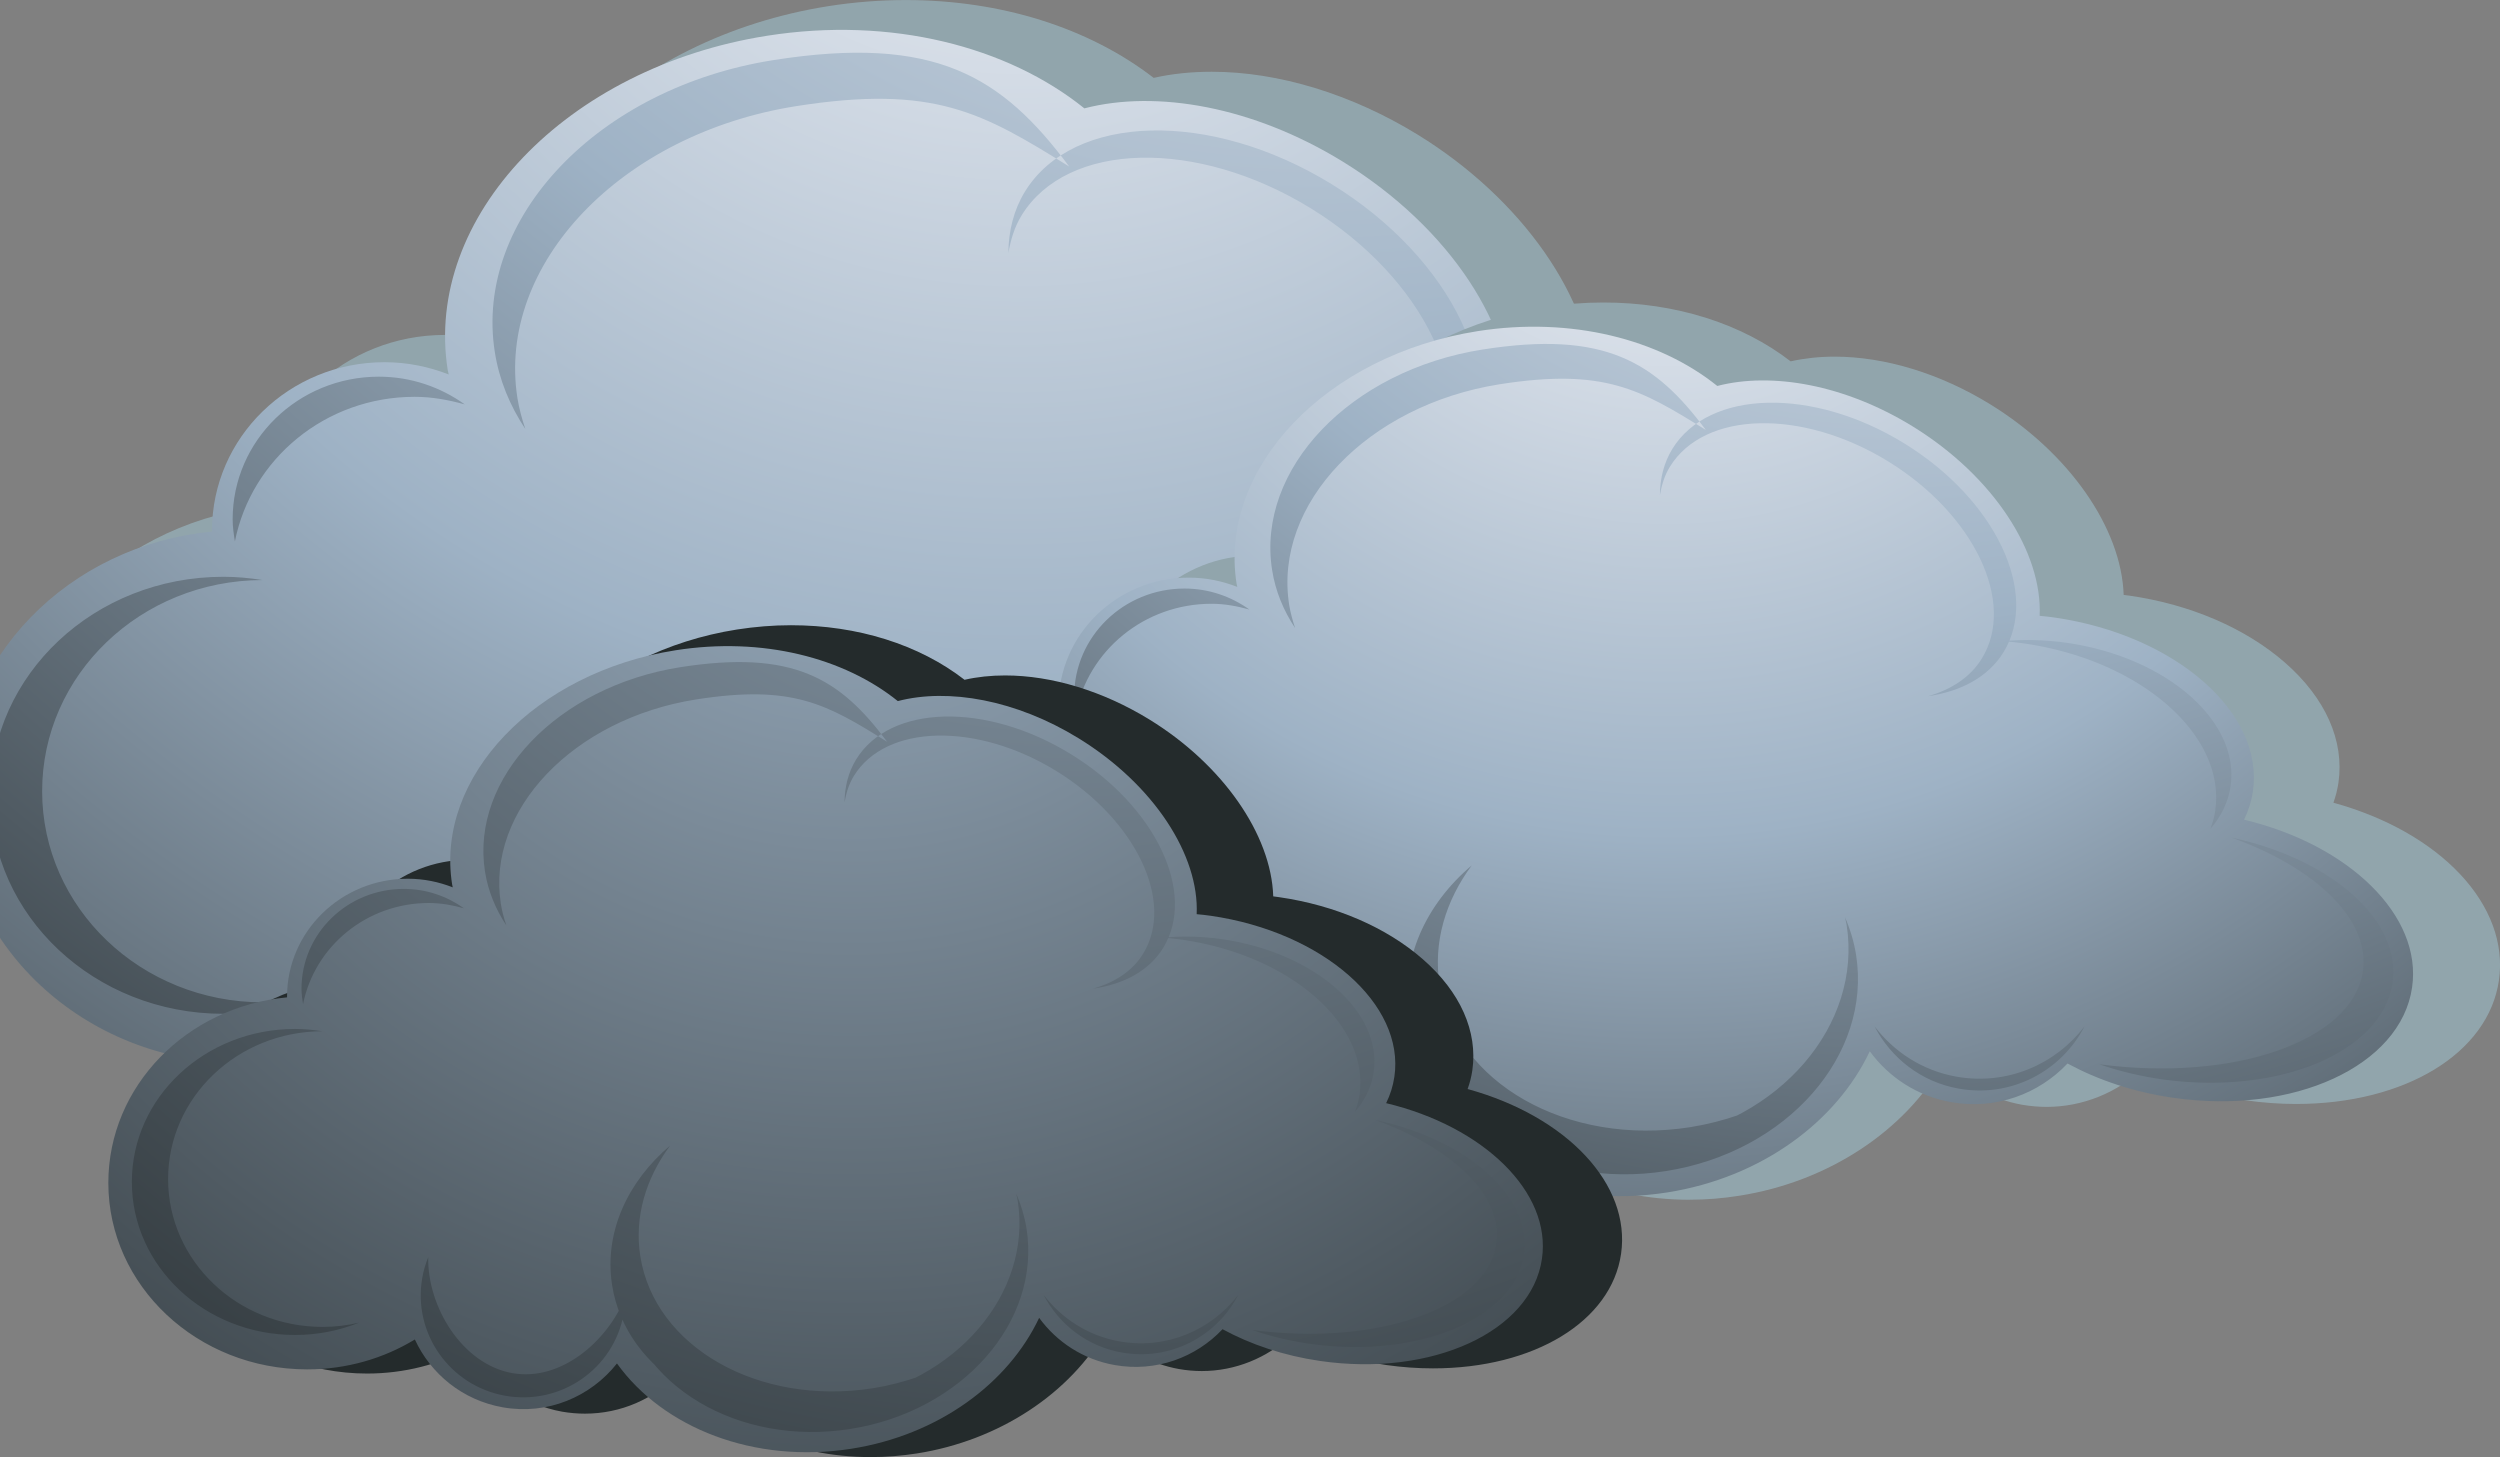 <?xml version="1.0" encoding="UTF-8" standalone="no"?>
<!-- Created with Inkscape (http://www.inkscape.org/) -->

<svg
   xmlns:dc="http://purl.org/dc/elements/1.1/"
   xmlns:cc="http://creativecommons.org/ns#"
   xmlns:rdf="http://www.w3.org/1999/02/22-rdf-syntax-ns#"
   xmlns:svg="http://www.w3.org/2000/svg"
   xmlns="http://www.w3.org/2000/svg"
   xmlns:sodipodi="http://sodipodi.sourceforge.net/DTD/sodipodi-0.dtd"
   xmlns:inkscape="http://www.inkscape.org/namespaces/inkscape"
   width="42.017mm"
   height="24.489mm"
   viewBox="0 0 42.017 24.489"
   version="1.1"
   id="svg11810"
   sodipodi:docname="dark-clouds.svg"
   inkscape:version="0.92.4 (5da689c313, 2019-01-14)">
  <rect x="0" y="0" width="42.017" height="24.489" fill="#808080" stroke="none"/>
  <defs
     id="defs11804">
    <clipPath
       id="clipPath1784"
       clipPathUnits="userSpaceOnUse">
      <path
         inkscape:connector-curvature="0"
         id="path1782"
         d="m 3776.39,386.59 c -2.97,18.84 2.64,37.43 14.33,53.191 -20.53,-17.359 -31.84,-41.929 -27.87,-67.07 6.57,-41.82 52.67,-69.281 103.02,-61.391 16.65,2.649 31.59,8.852 43.99,17.418 -6.92,-2.379 -14.16,-4.297 -21.76,-5.5 -54.89,-8.617 -104.83,19.742 -111.71,63.352 z m 352.53,65.59 c 37.8,-13.578 62.19,-36.93 58.49,-59.95 -4.81,-30.589 -57.34,-48.941 -117.25,-41.011 l -0.06,0.031 c 9.01,-3.141 18.81,-5.48 29.17,-6.879 51.18,-6.769 96.56,12.309 101.32,42.688 4.46,27.91 -26.92,55.543 -71.67,65.121 z m -454.06,104.062 c 5.89,0 11.47,-1.062 16.86,-2.551 -8.14,5.797 -18.06,9.321 -28.91,9.321 -27.15,0 -49.12,-21.461 -49.12,-47.973 0,-2.539 0.36,-4.937 0.74,-7.398 5.53,27.679 30.44,48.601 60.43,48.601 z M 4006.47,345.73 c -15.16,2.7 -27.8,11.071 -36.46,22.391 7.31,-14.012 20.71,-24.742 37.51,-27.723 23.4,-4.179 45.67,7.75 56.01,27.684 -12.96,-16.941 -34.54,-26.363 -57.06,-22.352 z m -44.62,54.18 c -0.96,5.899 -2.65,11.531 -4.97,16.82 0.23,-1.121 0.53,-2.242 0.72,-3.39 7.04,-44.668 -29.88,-87.602 -82.53,-95.871 -52.63,-8.321 -100.96,21.211 -107.97,65.89 -0.22,1.262 -0.25,2.52 -0.39,3.813 -0.62,-5.91 -0.55,-11.863 0.41,-17.91 7.02,-44.68 56.3,-74.063 110.1,-65.59 53.8,8.488 91.66,51.547 84.63,96.238 z m -246.93,-69.418 c -24.12,4.278 -40.84,31.996 -40.37,55.637 -1.27,-3.109 -2.26,-6.348 -2.85,-9.82 -4.71,-26.528 13.11,-51.93 39.81,-56.68 26.75,-4.758 52.22,12.941 56.94,39.5 0.45,2.519 0.52,5.019 0.58,7.543 -8.5,-20.942 -30.83,-40.313 -54.11,-36.18 z m -91.03,22.188 c 6.04,0 11.86,0.742 17.49,2.062 -9.47,-3.812 -19.86,-5.933 -30.8,-5.933 -43.27,0 -78.35,32.91 -78.35,73.492 0,40.558 35.08,73.461 78.35,73.461 4.49,0 8.86,-0.442 13.15,-1.102 -40.93,-0.121 -74.09,-31.84 -74.09,-71 0,-39.211 33.25,-70.98 74.25,-70.98 z m 431.93,186.179 c -9.81,1.43 -19.37,1.582 -28.36,0.743 3.07,-0.243 6.23,-0.563 9.37,-1.02 51.76,-7.531 89.81,-40.863 84.92,-74.461 -0.41,-2.789 -1.2,-5.473 -2.15,-8.101 4.81,5.601 7.97,11.98 8.95,19.05 4.23,28.821 -28.38,57.371 -72.73,63.789 z m -72.68,88.871 c -40.69,25.032 -86.83,23.918 -103.1,-2.531 -3.77,-6.16 -5.51,-13.148 -5.58,-20.609 0.79,4.512 2.08,8.75 4.48,12.66 15.29,24.891 58.79,25.941 97.14,2.422 38.36,-23.613 57.09,-62.891 41.75,-87.801 -5.16,-8.391 -13.7,-13.84 -24.01,-16.762 14.67,2.121 26.82,8.493 33.62,19.52 16.27,26.422 -3.61,68.121 -44.3,93.101 z m -273.71,-71.91 c 0.55,-3.578 1.52,-7.031 2.65,-10.39 -5.17,7.832 -8.78,16.48 -10.27,25.871 -7.08,44.941 34.87,88.871 93.74,98.168 54.19,8.5 76.71,-5.297 99.35,-35.789 -29.03,18.019 -45.19,27.609 -91.75,20.3 -58.87,-9.289 -100.83,-53.23 -93.72,-98.16 z" />
    </clipPath>
    <radialGradient
       id="radialGradient1790"
       spreadMethod="pad"
       gradientTransform="matrix(840.909,0,0,-840.909,3977.81,938.97)"
       gradientUnits="userSpaceOnUse"
       r="1"
       cy="0"
       cx="0"
       fy="0"
       fx="0">
      <stop
         id="stop1786"
         offset="0"
         style="stop-opacity:1;stop-color:#9eb2c5" />
      <stop
         id="stop1788"
         offset="1"
         style="stop-opacity:1;stop-color:#252b2d" />
    </radialGradient>
    <clipPath
       id="clipPath1768"
       clipPathUnits="userSpaceOnUse">
      <path
         inkscape:connector-curvature="0"
         id="path1766"
         d="m 4134.53,460.129 c 1.97,3.973 3.3,8.211 3.96,12.66 5.11,34.93 -34.46,69.543 -88.22,77.32 -2.28,0.34 -4.48,0.551 -6.72,0.762 1.28,28.168 -20.38,62.109 -56.7,84.469 -30.04,18.461 -62.56,24.191 -86.81,17.859 -25.87,20.832 -65.05,30.961 -106.67,24.41 -67.44,-10.589 -115.48,-60.918 -107.35,-112.41 l 0.31,-1.449 c -6.68,2.629 -13.93,4.148 -21.57,4.148 -32.05,0 -58,-25.359 -58,-56.617 l 0.03,-0.34 c -48.24,-4.5 -85.85,-42.652 -85.85,-89.082 0,-49.449 42.76,-89.57 95.48,-89.57 19.1,0 36.83,5.313 51.71,14.359 7.57,-16.476 22.85,-29.136 42.11,-32.558 21.63,-3.871 42.3,5.051 54.94,21.039 22.22,-30.957 65.86,-48.277 112.53,-40.957 41.95,6.598 75.42,31.488 90.2,62.859 8.41,-11.519 21.05,-19.961 36.22,-22.66 19.83,-3.531 39.03,3.609 51.84,17.211 13.42,-7.312 29.32,-12.703 46.84,-15.25 53.77,-7.801 101.53,14.137 106.54,49.066 4.66,31.973 -28.05,63.551 -74.82,74.731 z" />
    </clipPath>
    <radialGradient
       id="radialGradient1774"
       spreadMethod="pad"
       gradientTransform="matrix(753.045,0,0,-753.045,3877.56,802.12)"
       gradientUnits="userSpaceOnUse"
       r="1"
       cy="0"
       cx="0"
       fy="0"
       fx="0">
      <stop
         id="stop1770"
         offset="0"
         style="stop-opacity:1;stop-color:#9eb2c5" />
      <stop
         id="stop1772"
         offset="1"
         style="stop-opacity:1;stop-color:#252b2d" />
    </radialGradient>
    <clipPath
       id="clipPath1748"
       clipPathUnits="userSpaceOnUse">
      <path
         inkscape:connector-curvature="0"
         id="path1746"
         d="m 4160.21,516.949 c -3.22,20.293 2.84,40.36 15.44,57.36 -22.13,-18.727 -34.35,-45.219 -30.05,-72.34 7.08,-45.098 56.8,-74.727 111.09,-66.168 17.96,2.801 34.07,9.508 47.45,18.758 -7.44,-2.598 -15.27,-4.618 -23.5,-5.957 -59.14,-9.301 -113.04,21.308 -120.43,68.347 z m 380.2,70.723 c 40.78,-14.621 67.09,-39.813 63.08,-64.672 -5.18,-32.969 -61.86,-52.77 -126.45,-44.211 l -0.09,0.02 c 9.73,-3.36 20.3,-5.911 31.49,-7.43 55.16,-7.277 104.17,13.301 109.28,46.082 4.83,30.09 -29.02,59.879 -77.31,70.211 z M 4050.7,699.93 c 6.36,0 12.35,-1.168 18.17,-2.77 -8.75,6.25 -19.46,10.082 -31.15,10.082 -29.28,0 -52.99,-23.172 -52.99,-51.762 0,-2.742 0.4,-5.359 0.81,-8 5.91,29.899 32.8,52.45 65.16,52.45 z m 357.66,-227.078 c -16.39,2.929 -30.01,11.957 -39.34,24.199 7.9,-15.172 22.33,-26.719 40.46,-29.949 25.26,-4.493 49.27,8.39 60.41,29.886 -13.96,-18.289 -37.22,-28.449 -61.53,-24.136 z m -48.16,58.437 c -1.02,6.371 -2.85,12.453 -5.37,18.191 0.28,-1.242 0.6,-2.441 0.81,-3.691 7.6,-48.168 -32.22,-94.5 -89.02,-103.418 -56.76,-8.941 -108.89,22.891 -116.46,71.07 -0.22,1.368 -0.26,2.75 -0.41,4.129 -0.64,-6.379 -0.57,-12.82 0.45,-19.32 7.57,-48.18 60.7,-79.859 118.73,-70.73 58.03,9.128 98.85,55.601 91.27,103.769 z m -266.28,-74.867 c -26.04,4.629 -44.1,34.508 -43.56,60.008 -1.37,-3.348 -2.43,-6.848 -3.08,-10.559 -5.1,-28.641 14.15,-56.031 42.94,-61.16 28.84,-5.109 56.3,13.961 61.4,42.598 0.48,2.742 0.59,5.429 0.63,8.152 -9.18,-22.609 -33.24,-43.5 -58.33,-39.039 z m -98.19,23.957 c 6.53,0 12.8,0.781 18.84,2.203 -10.17,-4.113 -21.44,-6.383 -33.21,-6.383 -46.69,0 -84.49,35.461 -84.49,79.242 0,43.758 37.8,79.231 84.49,79.231 4.85,0 9.56,-0.461 14.19,-1.18 -44.16,-0.121 -79.92,-34.351 -79.92,-76.562 0,-42.309 35.84,-76.551 80.1,-76.551 z m 465.83,200.781 c -10.57,1.52 -20.89,1.711 -30.59,0.82 3.34,-0.281 6.72,-0.64 10.12,-1.121 55.81,-8.109 96.86,-44.039 91.57,-80.289 -0.43,-3.011 -1.27,-5.89 -2.31,-8.711 5.19,6.032 8.6,12.891 9.68,20.532 4.54,31.039 -30.62,61.82 -78.47,68.769 z m -78.37,95.879 c -43.89,26.949 -93.67,25.77 -111.23,-2.75 -4.06,-6.648 -5.92,-14.219 -5.97,-22.187 0.85,4.808 2.21,9.437 4.8,13.617 16.51,26.851 63.41,27.98 104.78,2.601 41.38,-25.449 61.56,-67.808 45.02,-94.672 -5.55,-9.078 -14.77,-14.937 -25.91,-18.128 15.82,2.312 28.95,9.199 36.29,21.101 17.56,28.469 -3.89,73.449 -47.78,100.418 z m -295.23,-77.59 c 0.63,-3.847 1.67,-7.57 2.86,-11.179 -5.57,8.41 -9.47,17.75 -11.05,27.902 -7.65,48.437 37.57,95.859 101.08,105.848 58.44,9.199 82.74,-5.711 107.18,-38.622 -31.34,19.481 -48.74,29.813 -98.97,21.942 -63.47,-10.039 -108.72,-57.43 -101.1,-105.891 z" />
    </clipPath>
    <radialGradient
       id="radialGradient1756"
       spreadMethod="pad"
       gradientTransform="matrix(906.915,0,0,-906.915,4377.44,1112.68)"
       gradientUnits="userSpaceOnUse"
       r="1"
       cy="0"
       cx="0"
       fy="0"
       fx="0">
      <stop
         id="stop1750"
         offset="0"
         style="stop-opacity:1;stop-color:#f7f7fb" />
      <stop
         id="stop1752"
         offset="0.463"
         style="stop-opacity:1;stop-color:#9eb2c5" />
      <stop
         id="stop1754"
         offset="1"
         style="stop-opacity:1;stop-color:#252b2d" />
    </radialGradient>
    <clipPath
       id="clipPath1730"
       clipPathUnits="userSpaceOnUse">
      <path
         inkscape:connector-curvature="0"
         id="path1728"
         d="m 4546.5,596.242 c 2.1,4.309 3.55,8.867 4.25,13.656 5.48,37.692 -37.17,74.993 -95.16,83.403 -2.46,0.398 -4.83,0.597 -7.25,0.84 1.38,30.32 -21.97,67 -61.17,91.089 -32.4,19.879 -67.45,26.09 -93.63,19.29 -27.9,22.449 -70.13,33.371 -115.02,26.332 -72.76,-11.473 -124.56,-65.75 -115.81,-121.27 l 0.34,-1.562 c -7.2,2.82 -15,4.46 -23.25,4.46 -34.57,0 -62.56,-27.332 -62.56,-61.058 l 0.02,-0.363 c -51.98,-4.879 -92.57,-46.028 -92.57,-96.059 0,-53.371 46.12,-96.621 102.99,-96.621 20.57,0 39.69,5.742 55.76,15.473 8.17,-17.782 24.64,-31.403 45.42,-35.114 23.31,-4.148 45.63,5.422 59.25,22.731 23.98,-33.43 71.05,-52.11 121.35,-44.219 45.27,7.109 81.35,33.98 97.31,67.789 9.07,-12.41 22.7,-21.527 39.05,-24.43 21.41,-3.808 42.09,3.911 55.9,18.563 14.51,-7.871 31.67,-13.703 50.56,-16.434 57.98,-8.437 109.46,15.254 114.9,52.953 5.03,34.469 -30.29,68.528 -80.68,80.551 z" />
    </clipPath>
    <radialGradient
       id="radialGradient1738"
       spreadMethod="pad"
       gradientTransform="matrix(812.251,0,0,-812.251,4269.33,965.15)"
       gradientUnits="userSpaceOnUse"
       r="1"
       cy="0"
       cx="0"
       fy="0"
       fx="0">
      <stop
         id="stop1732"
         offset="0"
         style="stop-opacity:1;stop-color:#f7f7fb" />
      <stop
         id="stop1734"
         offset="0.463"
         style="stop-opacity:1;stop-color:#9eb2c5" />
      <stop
         id="stop1736"
         offset="1"
         style="stop-opacity:1;stop-color:#252b2d" />
    </radialGradient>
    <clipPath
       id="clipPath1710"
       clipPathUnits="userSpaceOnUse">
      <path
         inkscape:connector-curvature="0"
         id="path1708"
         d="m 3813.07,556.988 c -4.27,26.871 3.74,53.434 20.43,75.942 -29.31,-24.789 -45.46,-59.86 -39.81,-95.77 9.4,-59.738 75.24,-98.961 147.14,-87.64 23.79,3.699 45.14,12.57 62.87,24.851 -9.88,-3.449 -20.24,-6.133 -31.14,-7.891 -78.33,-12.3 -149.71,28.2 -159.49,90.508 z m 503.51,93.672 c 54,-19.371 88.84,-52.738 83.52,-85.648 -6.84,-43.68 -81.9,-69.91 -167.44,-58.551 l -0.12,0.019 c 12.89,-4.449 26.87,-7.832 41.7,-9.82 73.07,-9.648 137.94,17.602 144.72,61.012 6.39,39.848 -38.43,79.289 -102.38,92.988 z m -648.55,148.649 c 8.42,0 16.36,-1.52 24.07,-3.649 -11.61,8.289 -25.78,13.32 -41.27,13.32 -38.79,0 -70.2,-30.679 -70.2,-68.519 0,-3.621 0.53,-7.109 1.08,-10.59 7.86,39.578 43.47,69.438 86.32,69.438 z m 473.66,-300.7 c -21.69,3.86 -39.75,15.821 -52.08,32.02 10.45,-20.07 29.56,-35.391 53.56,-39.66 33.45,-5.93 65.25,11.14 80,39.562 -18.5,-24.179 -49.3,-37.64 -81.48,-31.922 z m -63.77,77.383 c -1.36,8.438 -3.77,16.469 -7.11,24.047 0.34,-1.617 0.81,-3.219 1.07,-4.859 10.06,-63.789 -42.68,-125.121 -117.89,-136.969 -75.19,-11.82 -144.2,30.34 -154.24,94.148 -0.28,1.801 -0.35,3.621 -0.55,5.43 -0.85,-8.43 -0.76,-16.969 0.59,-25.578 10.04,-63.789 80.41,-105.75 157.24,-93.652 76.87,12.101 130.93,73.621 120.89,137.433 z m -352.66,-99.16 c -34.49,6.129 -58.38,45.719 -57.68,79.469 -1.81,-4.422 -3.22,-9.09 -4.08,-13.969 -6.76,-37.941 18.72,-74.211 56.88,-81 38.16,-6.773 74.56,18.449 81.31,56.379 0.62,3.66 0.77,7.238 0.83,10.84 -12.16,-29.942 -44.02,-57.629 -77.26,-51.719 z m -130.04,31.707 c 8.63,0 16.96,1.063 24.98,2.922 -13.51,-5.422 -28.4,-8.43 -44.02,-8.43 -61.82,0 -111.87,46.961 -111.87,104.918 0,57.992 50.05,104.942 111.87,104.942 6.44,0 12.69,-0.61 18.8,-1.571 -58.49,-0.129 -105.83,-45.488 -105.83,-101.398 0,-56 47.47,-101.383 106.07,-101.383 z m 616.94,265.93 c -14.01,2.031 -27.69,2.261 -40.52,1.082 4.42,-0.379 8.91,-0.821 13.43,-1.5 73.89,-10.719 128.26,-58.321 121.25,-106.332 -0.6,-3.989 -1.68,-7.809 -3.06,-11.528 6.87,7.957 11.38,17.098 12.79,27.188 6.04,41.152 -40.52,81.902 -103.89,91.09 z m -103.8,126.961 c -58.13,35.73 -124.04,34.152 -147.29,-3.598 -5.39,-8.844 -7.85,-18.832 -7.94,-29.434 1.13,6.391 2.95,12.5 6.36,18.051 21.89,35.571 84,37.051 138.78,3.43 54.8,-33.688 81.52,-89.82 59.63,-125.379 -7.36,-12 -19.57,-19.77 -34.32,-23.961 20.96,3.051 38.35,12.141 48.06,27.902 23.24,37.719 -5.16,97.297 -63.28,132.989 z M 3717.38,798.691 c 0.81,-5.089 2.19,-10.011 3.79,-14.832 -7.4,11.18 -12.55,23.52 -14.65,36.973 -10.13,64.168 49.76,126.969 133.87,140.18 77.4,12.16 109.57,-7.571 141.94,-51.114 -41.5,25.743 -64.56,39.442 -131.06,29 -84.08,-13.257 -143.99,-76.019 -133.89,-140.207 z" />
    </clipPath>
    <radialGradient
       id="radialGradient1718"
       spreadMethod="pad"
       gradientTransform="matrix(1201.06,0,0,-1201.06,4100.75,1345.94)"
       gradientUnits="userSpaceOnUse"
       r="1"
       cy="0"
       cx="0"
       fy="0"
       fx="0">
      <stop
         id="stop1712"
         offset="0"
         style="stop-opacity:1;stop-color:#f7f7fb" />
      <stop
         id="stop1714"
         offset="0.463"
         style="stop-opacity:1;stop-color:#9eb2c5" />
      <stop
         id="stop1716"
         offset="1"
         style="stop-opacity:1;stop-color:#252b2d" />
    </radialGradient>
    <clipPath
       id="clipPath1692"
       clipPathUnits="userSpaceOnUse">
      <path
         inkscape:connector-curvature="0"
         id="path1690"
         d="m 4324.63,662.02 c 2.78,5.679 4.7,11.75 5.62,18.082 7.29,49.898 -49.2,99.32 -126.01,110.468 -3.24,0.469 -6.41,0.762 -9.58,1.078 1.8,40.184 -29.11,88.731 -81.02,120.641 -42.92,26.352 -89.34,34.563 -124.02,25.531 -36.92,29.739 -92.88,44.231 -152.33,34.871 -96.33,-15.171 -164.96,-87.043 -153.38,-160.57 l 0.48,-2.082 c -9.56,3.723 -19.89,5.891 -30.81,5.891 -45.79,0 -82.86,-36.188 -82.86,-80.84 l 0.05,-0.5 c -68.86,-6.461 -122.6,-60.942 -122.6,-127.211 0,-70.668 61.06,-127.938 136.38,-127.938 27.27,0 52.59,7.59 73.87,20.469 10.8,-23.539 32.62,-41.601 60.12,-46.512 30.9,-5.488 60.44,7.231 78.48,30.102 31.74,-44.238 94.09,-68.988 160.73,-58.52 59.94,9.391 107.74,44.989 128.85,89.77 12.03,-16.441 30.07,-28.512 51.73,-32.371 28.34,-5.02 55.75,5.141 74.06,24.601 19.18,-10.46 41.9,-18.171 66.91,-21.789 76.81,-11.16 144.99,20.219 152.19,70.141 6.65,45.617 -40.1,90.738 -106.86,106.688 z" />
    </clipPath>
    <radialGradient
       id="radialGradient1700"
       spreadMethod="pad"
       gradientTransform="matrix(1075.67,0,0,-1075.67,3957.57,1150.55)"
       gradientUnits="userSpaceOnUse"
       r="1"
       cy="0"
       cx="0"
       fy="0"
       fx="0">
      <stop
         id="stop1694"
         offset="0"
         style="stop-opacity:1;stop-color:#f7f7fb" />
      <stop
         id="stop1696"
         offset="0.463"
         style="stop-opacity:1;stop-color:#9eb2c5" />
      <stop
         id="stop1698"
         offset="1"
         style="stop-opacity:1;stop-color:#252b2d" />
    </radialGradient>
  </defs>
  <sodipodi:namedview
     id="base"
     pagecolor="#ffffff"
     bordercolor="#666666"
     borderopacity="1.0"
     inkscape:pageopacity="0.0"
     inkscape:pageshadow="2"
     inkscape:zoom="0.35"
     inkscape:cx="-496.70782"
     inkscape:cy="550.92884"
     inkscape:document-units="mm"
     inkscape:current-layer="layer1"
     showgrid="false"
     inkscape:window-width="1920"
     inkscape:window-height="1005"
     inkscape:window-x="-9"
     inkscape:window-y="-9"
     inkscape:window-maximized="1" />
  <g
     inkscape:label="Layer 1"
     inkscape:groupmode="layer"
     id="layer1"
     transform="translate(-74.241,-420.071)">
    <path
       inkscape:connector-curvature="0"
       d="m 91.381,440.041 c -1.88,0 -3.579,-0.747 -4.613,-2.014 -0.588,0.621 -1.395,0.972 -2.253,0.972 -0.179,0 -0.361,-0.016 -0.545,-0.048 -0.922,-0.164 -1.719,-0.736 -2.177,-1.548 -0.765,0.417 -1.628,0.634 -2.508,0.634 -2.781,0 -5.043,-2.129 -5.043,-4.747 0,-2.382 1.846,-4.366 4.329,-4.695 0.102,-1.613 1.473,-2.895 3.148,-2.895 0.273,0 0.542,0.036 0.806,0.105 -0.206,-2.611 2.252,-5.097 5.641,-5.631 0.431,-0.068 0.866,-0.102 1.298,-0.102 1.597,0 3.072,0.463 4.167,1.308 0.304,-0.069 0.63,-0.103 0.975,-0.103 1.122,0 2.353,0.376 3.465,1.059 1.756,1.081 2.922,2.76 2.971,4.244 0.046,0.005 0.091,0.011 0.138,0.018 1.355,0.195 2.582,0.725 3.454,1.49 0.902,0.79 1.323,1.739 1.189,2.67 -0.023,0.151 -0.059,0.302 -0.113,0.447 2.389,0.658 3.925,2.291 3.684,3.957 -0.236,1.621 -2.091,2.75 -4.516,2.75 -0.369,0 -0.746,-0.028 -1.117,-0.08 -0.811,-0.118 -1.598,-0.364 -2.287,-0.714 -0.576,0.548 -1.349,0.858 -2.145,0.858 -0.18,0 -0.365,-0.015 -0.549,-0.048 -0.671,-0.12 -1.277,-0.454 -1.74,-0.952 -0.869,1.541 -2.582,2.669 -4.553,2.978 -0.368,0.059 -0.74,0.087 -1.105,0.087"
       style="fill:#91a5ac;fill-opacity:1;fill-rule:nonzero;stroke:none;stroke-width:0.035"
       id="path1684" />
    <g
       transform="matrix(0.035,0,0,-0.035,-47.171,454.716)"
       id="g1686">
      <g
         id="g1688"
         clip-path="url(#clipPath1692)">
        <path
           inkscape:connector-curvature="0"
           d="m 4324.63,662.02 c 2.78,5.679 4.7,11.75 5.62,18.082 7.29,49.898 -49.2,99.32 -126.01,110.468 -3.24,0.469 -6.41,0.762 -9.58,1.078 1.8,40.184 -29.11,88.731 -81.02,120.641 -42.92,26.352 -89.34,34.563 -124.02,25.531 -36.92,29.739 -92.88,44.231 -152.33,34.871 -96.33,-15.171 -164.96,-87.043 -153.38,-160.57 l 0.48,-2.082 c -9.56,3.723 -19.89,5.891 -30.81,5.891 -45.79,0 -82.86,-36.188 -82.86,-80.84 l 0.05,-0.5 c -68.86,-6.461 -122.6,-60.942 -122.6,-127.211 0,-70.668 61.06,-127.938 136.38,-127.938 27.27,0 52.59,7.59 73.87,20.469 10.8,-23.539 32.62,-41.601 60.12,-46.512 30.9,-5.488 60.44,7.231 78.48,30.102 31.74,-44.238 94.09,-68.988 160.73,-58.52 59.94,9.391 107.74,44.989 128.85,89.77 12.03,-16.441 30.07,-28.512 51.73,-32.371 28.34,-5.02 55.75,5.141 74.06,24.601 19.18,-10.46 41.9,-18.171 66.91,-21.789 76.81,-11.16 144.99,20.219 152.19,70.141 6.65,45.617 -40.1,90.738 -106.86,106.688"
           style="fill:url(#radialGradient1700);fill-opacity:1;fill-rule:nonzero;stroke:none"
           id="path1702" />
      </g>
    </g>
    <g
       transform="matrix(0.035,0,0,-0.035,-47.171,454.716)"
       id="g1704">
      <g
         id="g1706"
         clip-path="url(#clipPath1710)">
        <path
           inkscape:connector-curvature="0"
           d="m 3813.07,556.988 c -4.27,26.871 3.74,53.434 20.43,75.942 -29.31,-24.789 -45.46,-59.86 -39.81,-95.77 9.4,-59.738 75.24,-98.961 147.14,-87.64 23.79,3.699 45.14,12.57 62.87,24.851 -9.88,-3.449 -20.24,-6.133 -31.14,-7.891 -78.33,-12.3 -149.71,28.2 -159.49,90.508 z m 503.51,93.672 c 54,-19.371 88.84,-52.738 83.52,-85.648 -6.84,-43.68 -81.9,-69.91 -167.44,-58.551 l -0.12,0.019 c 12.89,-4.449 26.87,-7.832 41.7,-9.82 73.07,-9.648 137.94,17.602 144.72,61.012 6.39,39.848 -38.43,79.289 -102.38,92.988 z m -648.55,148.649 c 8.42,0 16.36,-1.52 24.07,-3.649 -11.61,8.289 -25.78,13.32 -41.27,13.32 -38.79,0 -70.2,-30.679 -70.2,-68.519 0,-3.621 0.53,-7.109 1.08,-10.59 7.86,39.578 43.47,69.438 86.32,69.438 z m 473.66,-300.7 c -21.69,3.86 -39.75,15.821 -52.08,32.02 10.45,-20.07 29.56,-35.391 53.56,-39.66 33.45,-5.93 65.25,11.14 80,39.562 -18.5,-24.179 -49.3,-37.64 -81.48,-31.922 z m -63.77,77.383 c -1.36,8.438 -3.77,16.469 -7.11,24.047 0.34,-1.617 0.81,-3.219 1.07,-4.859 10.06,-63.789 -42.68,-125.121 -117.89,-136.969 -75.19,-11.82 -144.2,30.34 -154.24,94.148 -0.28,1.801 -0.35,3.621 -0.55,5.43 -0.85,-8.43 -0.76,-16.969 0.59,-25.578 10.04,-63.789 80.41,-105.75 157.24,-93.652 76.87,12.101 130.93,73.621 120.89,137.433 z m -352.66,-99.16 c -34.49,6.129 -58.38,45.719 -57.68,79.469 -1.81,-4.422 -3.22,-9.09 -4.08,-13.969 -6.76,-37.941 18.72,-74.211 56.88,-81 38.16,-6.773 74.56,18.449 81.31,56.379 0.62,3.66 0.77,7.238 0.83,10.84 -12.16,-29.942 -44.02,-57.629 -77.26,-51.719 z m -130.04,31.707 c 8.63,0 16.96,1.063 24.98,2.922 -13.51,-5.422 -28.4,-8.43 -44.02,-8.43 -61.82,0 -111.87,46.961 -111.87,104.918 0,57.992 50.05,104.942 111.87,104.942 6.44,0 12.69,-0.61 18.8,-1.571 -58.49,-0.129 -105.83,-45.488 -105.83,-101.398 0,-56 47.47,-101.383 106.07,-101.383 z m 616.94,265.93 c -14.01,2.031 -27.69,2.261 -40.52,1.082 4.42,-0.379 8.91,-0.821 13.43,-1.5 73.89,-10.719 128.26,-58.321 121.25,-106.332 -0.6,-3.989 -1.68,-7.809 -3.06,-11.528 6.87,7.957 11.38,17.098 12.79,27.188 6.04,41.152 -40.52,81.902 -103.89,91.09 z m -103.8,126.961 c -58.13,35.73 -124.04,34.152 -147.29,-3.598 -5.39,-8.844 -7.85,-18.832 -7.94,-29.434 1.13,6.391 2.95,12.5 6.36,18.051 21.89,35.571 84,37.051 138.78,3.43 54.8,-33.688 81.52,-89.82 59.63,-125.379 -7.36,-12 -19.57,-19.77 -34.32,-23.961 20.96,3.051 38.35,12.141 48.06,27.902 23.24,37.719 -5.16,97.297 -63.28,132.989 z M 3717.38,798.691 c 0.81,-5.089 2.19,-10.011 3.79,-14.832 -7.4,11.18 -12.55,23.52 -14.65,36.973 -10.13,64.168 49.76,126.969 133.87,140.18 77.4,12.16 109.57,-7.571 141.94,-51.114 -41.5,25.743 -64.56,39.442 -131.06,29 -84.08,-13.257 -143.99,-76.019 -133.89,-140.207"
           style="fill:url(#radialGradient1718);fill-opacity:1;fill-rule:nonzero;stroke:none"
           id="path1720" />
      </g>
    </g>
    <path
       inkscape:connector-curvature="0"
       d="m 102.639,440.235 c -1.419,0 -2.703,-0.564 -3.483,-1.52 -0.444,0.468 -1.053,0.733 -1.701,0.733 -0.135,0 -0.273,-0.011 -0.412,-0.035 -0.696,-0.125 -1.299,-0.557 -1.644,-1.17 -0.578,0.315 -1.229,0.478 -1.894,0.478 -2.1,0 -3.808,-1.608 -3.808,-3.584 0,-1.798 1.394,-3.297 3.268,-3.545 0.077,-1.218 1.112,-2.186 2.378,-2.186 0.205,0 0.408,0.026 0.608,0.079 -0.156,-1.971 1.7,-3.848 4.259,-4.253 0.325,-0.051 0.654,-0.077 0.98,-0.077 1.205,0 2.319,0.35 3.146,0.989 0.23,-0.051 0.476,-0.079 0.737,-0.079 0.848,0 1.778,0.284 2.617,0.801 1.326,0.815 2.206,2.082 2.243,3.204 0.035,0.003 0.069,0.008 0.104,0.013 1.023,0.148 1.949,0.549 2.608,1.125 0.682,0.597 0.999,1.313 0.898,2.016 -0.017,0.114 -0.045,0.228 -0.085,0.338 1.804,0.496 2.964,1.729 2.782,2.986 -0.177,1.225 -1.579,2.077 -3.41,2.077 -0.278,0 -0.564,-0.021 -0.844,-0.061 -0.611,-0.09 -1.206,-0.276 -1.726,-0.539 -0.436,0.413 -1.019,0.649 -1.62,0.649 -0.137,0 -0.276,-0.012 -0.415,-0.036 -0.506,-0.091 -0.963,-0.343 -1.313,-0.72 -0.656,1.164 -1.949,2.015 -3.438,2.249 -0.278,0.045 -0.558,0.067 -0.834,0.067"
       style="fill:#91a5ac;fill-opacity:1;fill-rule:nonzero;stroke:none;stroke-width:0.035"
       id="path1722" />
    <g
       transform="matrix(0.035,0,0,-0.035,-47.171,454.716)"
       id="g1724">
      <g
         id="g1726"
         clip-path="url(#clipPath1730)">
        <path
           inkscape:connector-curvature="0"
           d="m 4546.5,596.242 c 2.1,4.309 3.55,8.867 4.25,13.656 5.48,37.692 -37.17,74.993 -95.16,83.403 -2.46,0.398 -4.83,0.597 -7.25,0.84 1.38,30.32 -21.97,67 -61.17,91.089 -32.4,19.879 -67.45,26.09 -93.63,19.29 -27.9,22.449 -70.13,33.371 -115.02,26.332 -72.76,-11.473 -124.56,-65.75 -115.81,-121.27 l 0.34,-1.562 c -7.2,2.82 -15,4.46 -23.25,4.46 -34.57,0 -62.56,-27.332 -62.56,-61.058 l 0.02,-0.363 c -51.98,-4.879 -92.57,-46.028 -92.57,-96.059 0,-53.371 46.12,-96.621 102.99,-96.621 20.57,0 39.69,5.742 55.76,15.473 8.17,-17.782 24.64,-31.403 45.42,-35.114 23.31,-4.148 45.63,5.422 59.25,22.731 23.98,-33.43 71.05,-52.11 121.35,-44.219 45.27,7.109 81.35,33.98 97.31,67.789 9.07,-12.41 22.7,-21.527 39.05,-24.43 21.41,-3.808 42.09,3.911 55.9,18.563 14.51,-7.871 31.67,-13.703 50.56,-16.434 57.98,-8.437 109.46,15.254 114.9,52.953 5.03,34.469 -30.29,68.528 -80.68,80.551"
           style="fill:url(#radialGradient1738);fill-opacity:1;fill-rule:nonzero;stroke:none"
           id="path1740" />
      </g>
    </g>
    <g
       transform="matrix(0.035,0,0,-0.035,-47.171,454.716)"
       id="g1742">
      <g
         id="g1744"
         clip-path="url(#clipPath1748)">
        <path
           inkscape:connector-curvature="0"
           d="m 4160.21,516.949 c -3.22,20.293 2.84,40.36 15.44,57.36 -22.13,-18.727 -34.35,-45.219 -30.05,-72.34 7.08,-45.098 56.8,-74.727 111.09,-66.168 17.96,2.801 34.07,9.508 47.45,18.758 -7.44,-2.598 -15.27,-4.618 -23.5,-5.957 -59.14,-9.301 -113.04,21.308 -120.43,68.347 z m 380.2,70.723 c 40.78,-14.621 67.09,-39.813 63.08,-64.672 -5.18,-32.969 -61.86,-52.77 -126.45,-44.211 l -0.09,0.02 c 9.73,-3.36 20.3,-5.911 31.49,-7.43 55.16,-7.277 104.17,13.301 109.28,46.082 4.83,30.09 -29.02,59.879 -77.31,70.211 z M 4050.7,699.93 c 6.36,0 12.35,-1.168 18.17,-2.77 -8.75,6.25 -19.46,10.082 -31.15,10.082 -29.28,0 -52.99,-23.172 -52.99,-51.762 0,-2.742 0.4,-5.359 0.81,-8 5.91,29.899 32.8,52.45 65.16,52.45 z m 357.66,-227.078 c -16.39,2.929 -30.01,11.957 -39.34,24.199 7.9,-15.172 22.33,-26.719 40.46,-29.949 25.26,-4.493 49.27,8.39 60.41,29.886 -13.96,-18.289 -37.22,-28.449 -61.53,-24.136 z m -48.16,58.437 c -1.02,6.371 -2.85,12.453 -5.37,18.191 0.28,-1.242 0.6,-2.441 0.81,-3.691 7.6,-48.168 -32.22,-94.5 -89.02,-103.418 -56.76,-8.941 -108.89,22.891 -116.46,71.07 -0.22,1.368 -0.26,2.75 -0.41,4.129 -0.64,-6.379 -0.57,-12.82 0.45,-19.32 7.57,-48.18 60.7,-79.859 118.73,-70.73 58.03,9.128 98.85,55.601 91.27,103.769 z m -266.28,-74.867 c -26.04,4.629 -44.1,34.508 -43.56,60.008 -1.37,-3.348 -2.43,-6.848 -3.08,-10.559 -5.1,-28.641 14.15,-56.031 42.94,-61.16 28.84,-5.109 56.3,13.961 61.4,42.598 0.48,2.742 0.59,5.429 0.63,8.152 -9.18,-22.609 -33.24,-43.5 -58.33,-39.039 z m -98.19,23.957 c 6.53,0 12.8,0.781 18.84,2.203 -10.17,-4.113 -21.44,-6.383 -33.21,-6.383 -46.69,0 -84.49,35.461 -84.49,79.242 0,43.758 37.8,79.231 84.49,79.231 4.85,0 9.56,-0.461 14.19,-1.18 -44.16,-0.121 -79.92,-34.351 -79.92,-76.562 0,-42.309 35.84,-76.551 80.1,-76.551 z m 465.83,200.781 c -10.57,1.52 -20.89,1.711 -30.59,0.82 3.34,-0.281 6.72,-0.64 10.12,-1.121 55.81,-8.109 96.86,-44.039 91.57,-80.289 -0.43,-3.011 -1.27,-5.89 -2.31,-8.711 5.19,6.032 8.6,12.891 9.68,20.532 4.54,31.039 -30.62,61.82 -78.47,68.769 z m -78.37,95.879 c -43.89,26.949 -93.67,25.77 -111.23,-2.75 -4.06,-6.648 -5.92,-14.219 -5.97,-22.187 0.85,4.808 2.21,9.437 4.8,13.617 16.51,26.851 63.41,27.98 104.78,2.601 41.38,-25.449 61.56,-67.808 45.02,-94.672 -5.55,-9.078 -14.77,-14.937 -25.91,-18.128 15.82,2.312 28.95,9.199 36.29,21.101 17.56,28.469 -3.89,73.449 -47.78,100.418 z m -295.23,-77.59 c 0.63,-3.847 1.67,-7.57 2.86,-11.179 -5.57,8.41 -9.47,17.75 -11.05,27.902 -7.65,48.437 37.57,95.859 101.08,105.848 58.44,9.199 82.74,-5.711 107.18,-38.622 -31.34,19.481 -48.74,29.813 -98.97,21.942 -63.47,-10.039 -108.72,-57.43 -101.1,-105.891"
           style="fill:url(#radialGradient1756);fill-opacity:1;fill-rule:nonzero;stroke:none"
           id="path1758" />
      </g>
    </g>
    <path
       inkscape:connector-curvature="0"
       d="m 88.878,444.56 c -1.315,0 -2.505,-0.523 -3.229,-1.41 -0.412,0.435 -0.976,0.68 -1.577,0.68 -0.125,0 -0.254,-0.011 -0.382,-0.033 -0.646,-0.115 -1.203,-0.516 -1.524,-1.085 -0.536,0.293 -1.139,0.444 -1.756,0.444 -1.946,0 -3.531,-1.491 -3.531,-3.322 0,-1.667 1.293,-3.058 3.031,-3.287 0.071,-1.13 1.032,-2.026 2.204,-2.026 0.191,0 0.38,0.024 0.564,0.073 -0.145,-1.828 1.577,-3.569 3.949,-3.943 0.302,-0.047 0.606,-0.072 0.908,-0.072 1.119,0 2.151,0.324 2.917,0.917 0.213,-0.049 0.443,-0.073 0.682,-0.073 0.786,0 1.648,0.263 2.427,0.742 1.229,0.756 2.046,1.931 2.079,2.971 l 0.096,0.013 c 0.949,0.137 1.806,0.508 2.418,1.043 0.633,0.553 0.926,1.217 0.832,1.87 -0.016,0.106 -0.042,0.21 -0.079,0.312 1.672,0.461 2.747,1.604 2.579,2.77 -0.164,1.135 -1.463,1.925 -3.161,1.925 -0.258,0 -0.522,-0.019 -0.784,-0.056 -0.566,-0.083 -1.117,-0.255 -1.599,-0.5 -0.404,0.383 -0.945,0.601 -1.502,0.601 -0.126,0 -0.255,-0.011 -0.385,-0.034 -0.469,-0.084 -0.894,-0.318 -1.217,-0.666 -0.609,1.078 -1.807,1.868 -3.188,2.085 -0.258,0.04 -0.519,0.061 -0.774,0.061"
       style="fill:#242b2c;fill-opacity:1;fill-rule:nonzero;stroke:none;stroke-width:0.035"
       id="path1760" />
    <g
       transform="matrix(0.035,0,0,-0.035,-47.171,454.716)"
       id="g1762">
      <g
         id="g1764"
         clip-path="url(#clipPath1768)">
        <path
           inkscape:connector-curvature="0"
           d="m 4134.53,460.129 c 1.97,3.973 3.3,8.211 3.96,12.66 5.11,34.93 -34.46,69.543 -88.22,77.32 -2.28,0.34 -4.48,0.551 -6.72,0.762 1.28,28.168 -20.38,62.109 -56.7,84.469 -30.04,18.461 -62.56,24.191 -86.81,17.859 -25.87,20.832 -65.05,30.961 -106.67,24.41 -67.44,-10.589 -115.48,-60.918 -107.35,-112.41 l 0.31,-1.449 c -6.68,2.629 -13.93,4.148 -21.57,4.148 -32.05,0 -58,-25.359 -58,-56.617 l 0.03,-0.34 c -48.24,-4.5 -85.85,-42.652 -85.85,-89.082 0,-49.449 42.76,-89.57 95.48,-89.57 19.1,0 36.83,5.313 51.71,14.359 7.57,-16.476 22.85,-29.136 42.11,-32.558 21.63,-3.871 42.3,5.051 54.94,21.039 22.22,-30.957 65.86,-48.277 112.53,-40.957 41.95,6.598 75.42,31.488 90.2,62.859 8.41,-11.519 21.05,-19.961 36.22,-22.66 19.83,-3.531 39.03,3.609 51.84,17.211 13.42,-7.312 29.32,-12.703 46.84,-15.25 53.77,-7.801 101.53,14.137 106.54,49.066 4.66,31.973 -28.05,63.551 -74.82,74.731"
           style="fill:url(#radialGradient1774);fill-opacity:1;fill-rule:nonzero;stroke:none"
           id="path1776" />
      </g>
    </g>
    <g
       transform="matrix(0.035,0,0,-0.035,-47.171,454.716)"
       id="g1778">
      <g
         id="g1780"
         clip-path="url(#clipPath1784)">
        <path
           inkscape:connector-curvature="0"
           d="m 3776.39,386.59 c -2.97,18.84 2.64,37.43 14.33,53.191 -20.53,-17.359 -31.84,-41.929 -27.87,-67.07 6.57,-41.82 52.67,-69.281 103.02,-61.391 16.65,2.649 31.59,8.852 43.99,17.418 -6.92,-2.379 -14.16,-4.297 -21.76,-5.5 -54.89,-8.617 -104.83,19.742 -111.71,63.352 z m 352.53,65.59 c 37.8,-13.578 62.19,-36.93 58.49,-59.95 -4.81,-30.589 -57.34,-48.941 -117.25,-41.011 l -0.06,0.031 c 9.01,-3.141 18.81,-5.48 29.17,-6.879 51.18,-6.769 96.56,12.309 101.32,42.688 4.46,27.91 -26.92,55.543 -71.67,65.121 z m -454.06,104.062 c 5.89,0 11.47,-1.062 16.86,-2.551 -8.14,5.797 -18.06,9.321 -28.91,9.321 -27.15,0 -49.12,-21.461 -49.12,-47.973 0,-2.539 0.36,-4.937 0.74,-7.398 5.53,27.679 30.44,48.601 60.43,48.601 z M 4006.47,345.73 c -15.16,2.7 -27.8,11.071 -36.46,22.391 7.31,-14.012 20.71,-24.742 37.51,-27.723 23.4,-4.179 45.67,7.75 56.01,27.684 -12.96,-16.941 -34.54,-26.363 -57.06,-22.352 z m -44.62,54.18 c -0.96,5.899 -2.65,11.531 -4.97,16.82 0.23,-1.121 0.53,-2.242 0.72,-3.39 7.04,-44.668 -29.88,-87.602 -82.53,-95.871 -52.63,-8.321 -100.96,21.211 -107.97,65.89 -0.22,1.262 -0.25,2.52 -0.39,3.813 -0.62,-5.91 -0.55,-11.863 0.41,-17.91 7.02,-44.68 56.3,-74.063 110.1,-65.59 53.8,8.488 91.66,51.547 84.63,96.238 z m -246.93,-69.418 c -24.12,4.278 -40.84,31.996 -40.37,55.637 -1.27,-3.109 -2.26,-6.348 -2.85,-9.82 -4.71,-26.528 13.11,-51.93 39.81,-56.68 26.75,-4.758 52.22,12.941 56.94,39.5 0.45,2.519 0.52,5.019 0.58,7.543 -8.5,-20.942 -30.83,-40.313 -54.11,-36.18 z m -91.03,22.188 c 6.04,0 11.86,0.742 17.49,2.062 -9.47,-3.812 -19.86,-5.933 -30.8,-5.933 -43.27,0 -78.35,32.91 -78.35,73.492 0,40.558 35.08,73.461 78.35,73.461 4.49,0 8.86,-0.442 13.15,-1.102 -40.93,-0.121 -74.09,-31.84 -74.09,-71 0,-39.211 33.25,-70.98 74.25,-70.98 z m 431.93,186.179 c -9.81,1.43 -19.37,1.582 -28.36,0.743 3.07,-0.243 6.23,-0.563 9.37,-1.02 51.76,-7.531 89.81,-40.863 84.92,-74.461 -0.41,-2.789 -1.2,-5.473 -2.15,-8.101 4.81,5.601 7.97,11.98 8.95,19.05 4.23,28.821 -28.38,57.371 -72.73,63.789 z m -72.68,88.871 c -40.69,25.032 -86.83,23.918 -103.1,-2.531 -3.77,-6.16 -5.51,-13.148 -5.58,-20.609 0.79,4.512 2.08,8.75 4.48,12.66 15.29,24.891 58.79,25.941 97.14,2.422 38.36,-23.613 57.09,-62.891 41.75,-87.801 -5.16,-8.391 -13.7,-13.84 -24.01,-16.762 14.67,2.121 26.82,8.493 33.62,19.52 16.27,26.422 -3.61,68.121 -44.3,93.101 z m -273.71,-71.91 c 0.55,-3.578 1.52,-7.031 2.65,-10.39 -5.17,7.832 -8.78,16.48 -10.27,25.871 -7.08,44.941 34.87,88.871 93.74,98.168 54.19,8.5 76.71,-5.297 99.35,-35.789 -29.03,18.019 -45.19,27.609 -91.75,20.3 -58.87,-9.289 -100.83,-53.23 -93.72,-98.16"
           style="fill:url(#radialGradient1790);fill-opacity:1;fill-rule:nonzero;stroke:none"
           id="path1792" />
      </g>
    </g>
  </g>
</svg>

